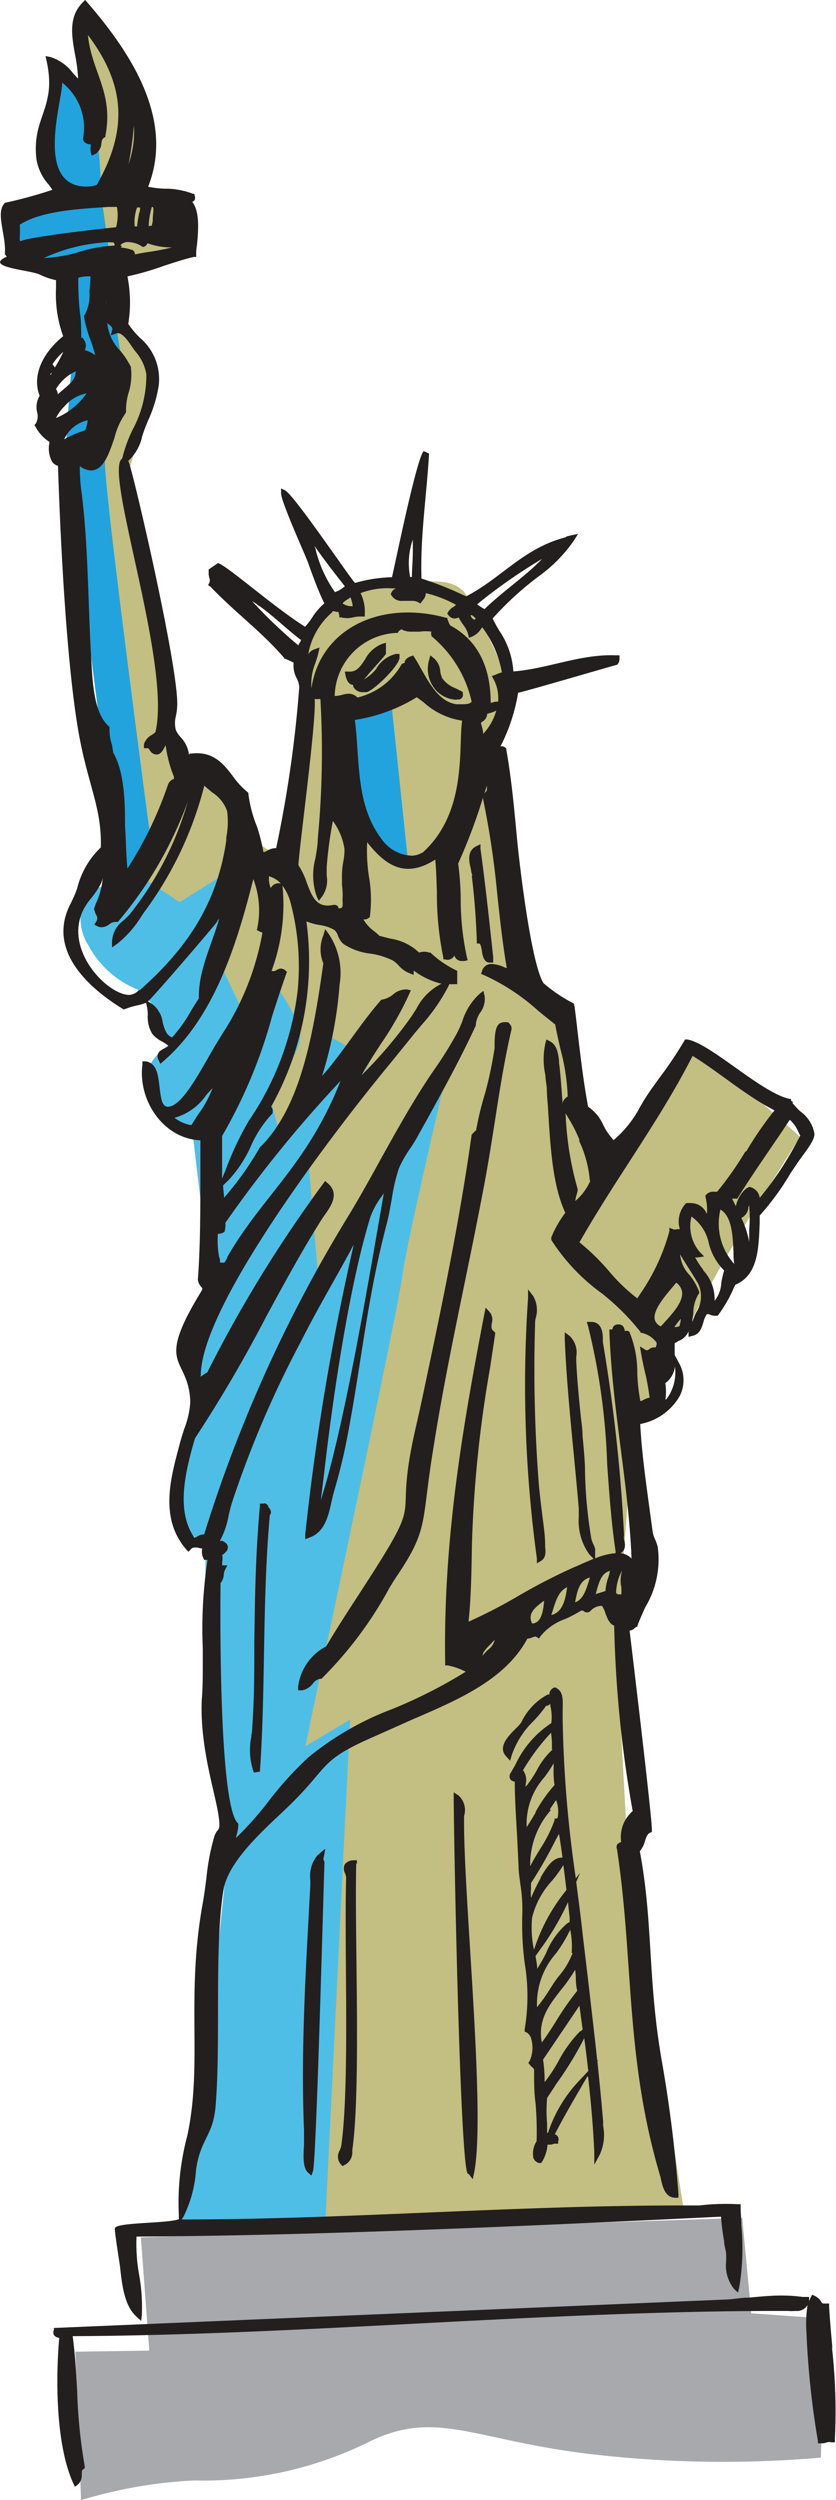 <svg xmlns="http://www.w3.org/2000/svg" viewBox="0 0 59.7 178.46"><defs><style>.cls-1{fill:#a7a9ac;}.cls-1,.cls-2,.cls-3,.cls-4{fill-rule:evenodd;}.cls-2{fill:#c3be82;}.cls-3{fill:#22a3dd;}.cls-4{fill:#4fbee6;}.cls-5{fill:#231f1e;}</style></defs><g id="圖層_2" data-name="圖層 2"><g id="event"><g id="us-deco"><path class="cls-1" d="M5.79,178.46l-.41-10.59,5.28-.08-.6-8.08L53,158.32l.65,6.81,5.26.37-.29,9.93a81,81,0,0,1-15.81-.18c-8.87-.95-11.54-3.36-16.45-.95a26.61,26.61,0,0,1-12.49,2.76,33.2,33.2,0,0,0-8.06,1.4Z"/><path class="cls-2" d="M6.8,2.07s3.84,2.45,3.53,6.59S9.86,14,9.86,14l2.46.86.12,1.89-.15.92L9.12,19.69,9,24.14s2.6,2.05,1.7,4.68S9.13,33.9,9.13,33.9s2.56,16.86,2.73,17.55a11.77,11.77,0,0,0,1.67,2.47l2,1.92a16.6,16.6,0,0,1,2.49,3.62c.39,1.21,2.29,1.68,2.29,1.68S22,50.2,22,49.73s-1.49-3.08-.62-3.85,3.16-4.34,6.09-4.29,4.88-.59,5.86.93,3,5.87,2.92,6.43-1.42,4.14-1.42,4.14l2.8,16.75s2.41,2.63,2.72,3.19,1.2,6.85,1.2,6.85l1.77,3.05,6.41-8.35,7.41,6.57-3.63,5.76s-3.38,5.71-4,7.12a2.77,2.77,0,0,1-1.87,1.65L47.1,100l-1.81,1.08-.84,11.09-.38,6.24.79,14.45,3.93,24.63-27.71.84-3-38.56.16-33L9,63.71l-2.87-33L5.47,13.53l.63-6.6L5.8,2.25l1-.18Z"/><path class="cls-3" d="M3.94,4.92s-1.18,3.67-.84,5.5a9.4,9.4,0,0,0,1.1,3L1,15.14l.2,3.18,2.62,1,1.45,4.81s-.74,8.74-.56,9.43,3.06,23,3.23,24.55-.82,7,.08,6.51S10.9,61,10.9,61,7.31,34.2,7.5,32.84s1.91-5.19,1.35-6.7-1-7.84-1-7.84l-.64-4.43a32.24,32.24,0,0,0-.56-5.82A6.7,6.7,0,0,0,3.94,4.92Z"/><path class="cls-4" d="M6.46,63.42a3.57,3.57,0,0,0-.13,4.09,6.89,6.89,0,0,0,3.59,3.16l1.44,1.52L12,74.63s-1.63,1.15-1.33,2A10.57,10.57,0,0,0,12,79.79a2.55,2.55,0,0,0,1.69.55l1.17,9.89s-1.42,5.43-1.2,6.46a23.94,23.94,0,0,1,.64,3.15c-.08.25-2.2,7.36-1.38,8.72a3.38,3.38,0,0,0,1.77,1.61s-.2,10,.62,14.43,1,7.15,1,7.15-1.55,16-2.2,19.3-1.08,6.29-1.08,6.55-.08,1.5-.08,1.5l10.29-.64L25,122.75l-3.19,1.9,1-4.8s5.66-26.64,5.91-28.71,2.86-13.22,2.86-13.22L22.74,91.4l-.67-8,4.43-7.78-3.78-2.08A44.17,44.17,0,0,1,21,78.89a8,8,0,0,1-1.19,1.42l-.54-2S21.63,75,21.44,73.7s-2.17-4-2.17-4l-1.59,3.23-2-4.22.77-6.59-3.62,2.28-2.25-1.49-4.1.5Z"/><path class="cls-3" d="M24.48,50.28s.48,7.43,1.79,9.16a3.46,3.46,0,0,0,2.82,1.61L27.84,49.16l-3.36,1.12Z"/><path class="cls-5" d="M42,148.28c.21,1.84.37,3.67.44,5.42l0,.82.39-.72a3.35,3.35,0,0,0,.24-2.05l0-.33c-.12-1.42-.26-2.85-.41-4.28l.07-.13-.08.08c-.18-1.72-.39-3.44-.58-5.13l-.45-3.79c-.14-1.3-.31-2.58-.47-3.83l.27-.65-.3.39a87.05,87.05,0,0,1-.94-11.39c0-.17,0-.35,0-.54,0-.66.1-1.34-.41-1.63l-.09-.06-.1,0a.53.53,0,0,0-.35.5l-.12,0a4.38,4.38,0,0,0-1.89,2,3.43,3.43,0,0,1-.39.43c-.53.53-1.32,1.32-.67,2l.27.29.11-.38a6.24,6.24,0,0,1,1.38-2.27A9.09,9.09,0,0,0,39,121.76a.35.35,0,0,0,.3-.15l0,.15a3.44,3.44,0,0,1,.07,1.24,7.16,7.16,0,0,0-2.58,3l-.39.67,0,.08a.35.35,0,0,0,.06.28.4.4,0,0,0,.3.14c0,1.36.11,2.78.18,4.15l.09,1.88c0,.39.07.84.13,1.31a11.11,11.11,0,0,1,.14,2.08,21.35,21.35,0,0,0,.17,3.55,14.23,14.23,0,0,1,0,4.7l0,.18.17.08a.78.78,0,0,1,.31.49,2.29,2.29,0,0,1-.13,1.53l-.09.14.1.12a.87.87,0,0,0,.16.17c.11.09.15.13.15.23,0,.87,0,1.6.1,2.31a23.69,23.69,0,0,1,.08,2.76,1.61,1.61,0,0,0-.23,1.19.58.58,0,0,0,.4.36l.16,0,.09-.14a2.72,2.72,0,0,0,.36-1.17h0l.17,0a.69.69,0,0,0,.3-.07l.12,0h.17l0-.17a.37.37,0,0,0-.24-.5c.54-1.05,1.13-2.08,1.71-3.07l.63-1.09Zm-8-67.6a2.13,2.13,0,0,0-.33.34l0,0v.06c-.9,6.4-2.2,12.51-3.45,18.42l-.24,1.12-.33,1.46c-1.69,7.43,1.05,3.92-4,11.7-.79,1.21-1.6,2.46-2.36,3.74a3.78,3.78,0,0,0-2,2.87l0,.27.28,0a1.27,1.27,0,0,0,.77-.48.84.84,0,0,1,.49-.34h.07l.05,0a27.71,27.71,0,0,0,4.88-6.53l.12-.19c.11-.19.24-.38.36-.57,2.32-3.43,1.76-3.78,2.61-9,1-6.41,2.44-12.5,3.63-18.83.29-1.51.54-3.09.78-4.62.37-2.39.73-4.64,1.2-6.63l0-.07,0-.07a.74.74,0,0,0-.25-.36l-.07,0a.93.93,0,0,0-.22,0c-.61,0-.64.77-.67,1.39,0,.16,0,.32,0,.46a29.16,29.16,0,0,1-.67,3.19A22.13,22.13,0,0,0,34,80.68Zm25.45,87c-.09-1-.18-2-.24-3v-.25l-.25,0-.12,0c-.1,0-.12,0-.22-.16a1,1,0,0,0-.43-.38l-.19-.09-.1.18a1.34,1.34,0,0,0-.12.3v-.32h-.46a10.92,10.92,0,0,0-1.53-.1c-.8,0-1.55.08-2.34.15-.48,0-1,.1-1.49.13L4,166.17l-.15,0,0,.14a.46.46,0,0,0,0,.37.53.53,0,0,0,.38.2h0a.08.08,0,0,1,0,0v0c-.29,3.32-.18,7.8,1,10.38l.12.25.22-.16a.9.9,0,0,0,.27-.7c0-.13,0-.34.09-.38l.12-.08,0-.15a37.5,37.5,0,0,1-.54-5.37c-.08-1.41-.16-2.75-.32-3.91,16.32-.07,33.87-1.8,50.3-1.8h.44l.33,0a3.21,3.21,0,0,0,.55,0,.89.89,0,0,0,.86-.42,8.39,8.39,0,0,0-.08,1.93,60.49,60.49,0,0,0,.82,7.78l0,.16.16,0h.13a1,1,0,0,0,.35-.07.57.57,0,0,1,.32,0l.25,0,0-.25a40.59,40.59,0,0,0-.22-6.62ZM4.14,33.22c.15,4.66.53,12.94,1.33,18.2.67,4.46,1.81,6,1.73,9.07a6,6,0,0,0-1.68,2.89l-.11.31c-.13.32-.3.68-.46,1C3.46,67.84,6.21,70.44,8.74,72l.1.06L9,72a5.81,5.81,0,0,1,.7-.21,4.38,4.38,0,0,0,.73-.21l.06.26a2.61,2.61,0,0,1,.06.62,2.33,2.33,0,0,0,.33,1.35,2.27,2.27,0,0,0,.72.55,3.79,3.79,0,0,1,.42.28c0,.05-.08.1-.27.19s-.68.32-.43.84l.13.27.22-.19c3.61-3.12,5.23-8.28,6.42-13a6.24,6.24,0,0,1,.25,3.65l.4.18a19.34,19.34,0,0,1-2.81,7.14c-.23.37-.48.77-.72,1.18l-.37.65C14.14,76.74,12.93,79,12,79c-.41,0-.5-.5-.6-1.35s-.18-1.77-1-1.89l-.23,0,0,.23c-.33,2.48,1.43,5.28,4.14,5.41v2.3c0,2.57,0,5.22-.18,7.62v.05a.94.94,0,0,0,.23.48.55.55,0,0,1,.11.17c-3.56,5.77-1,4.65-.88,8.06a6.53,6.53,0,0,1-.43,1.91c-.1.31-.2.62-.28.91-.65,2.45-1.56,5.4.41,7.69l.16.18.17-.17a.32.32,0,0,1,.24-.13,1.32,1.32,0,0,1,.26,0,1.5,1.5,0,0,0,.32.07,1.06,1.06,0,0,0,.07.66l.07.15.16,0h.08a32.54,32.54,0,0,0-.34,6.27c0,.4,0,.79,0,1.18,0,.82,0,1.68-.07,2.51-.18,4,1.36,7.65,1.25,9.1a.52.52,0,0,1-.15.28,1.5,1.5,0,0,0-.2.38,16.12,16.12,0,0,0-.57,3c-.08.58-.15,1.16-.25,1.72-1.24,6.76,0,11.52-1.12,16.68a18.62,18.62,0,0,0-.6,5.64l0,.3c-.8.32-4.63.21-4.56.67-.07,0,.33,2.47.36,2.71.15,1.38.32,2.81,1.18,3.58l.33.3.05-.44a13,13,0,0,0-.19-2.83,12.33,12.33,0,0,1-.19-2.75c13.06-.06,28.75-.79,41.74-1.42a15.77,15.77,0,0,0,.22,1.75c0,.28.1.56.14.84a6.48,6.48,0,0,1,0,.65,2.67,2.67,0,0,0,.57,1.92l.28.26.09-.37a17.1,17.1,0,0,0,.15-4.42c0-.49-.05-.94-.05-1.32v-.2l-.21,0a16.34,16.34,0,0,0-2.74.09c-.38,0-.78,0-1.23,0-12.17,0-24,1-35.73,1l.13-.21a8.84,8.84,0,0,0,.89-3.34c.32-2.24,1.23-2.4,1.4-4.59.38-4.69-.11-11.27.56-15.39.35-2.1,3-4.39,4.55-5.87,3-2.89,2.24-3.27,5.69-4.84l3.12-1.39.27-.12c3.21-1.38,6.52-2.82,8.07-5.71a1,1,0,0,0,.42-.12c.11,0,.14-.06.23,0l.19.11.11-.18a4,4,0,0,1,1.77-1.22,9.19,9.19,0,0,0,1.12-.59c.05,0,.07,0,.15,0a.35.35,0,0,0,.54,0l0,0a1.05,1.05,0,0,1,.8-.34,2,2,0,0,1,.25.55c.14.36.29.75.62.86a85.13,85.13,0,0,0,1.32,13.24,2.46,2.46,0,0,0-.82,2.22.44.44,0,0,0-.3.19.41.41,0,0,0,0,.31c1.2,7.86.57,14.83,3.07,23.28a1.77,1.77,0,0,1,.07.29c.12.51.29,1.28,1,1.31h.25l0-.25A95.89,95.89,0,0,0,47.24,147c-1-5.85-.59-9.73-1.55-14.86a1.73,1.73,0,0,0,.36-.7c.11-.34.19-.54.38-.62l.12-.05,0-.13c.06-.53-1.46-13.18-1.59-14.24a.6.6,0,0,0,.37-.19l.12-.09.07,0,0-.07c.17-.46.37-.9.56-1.32a6.64,6.64,0,0,0,.89-4.31,3.79,3.79,0,0,0-.19-.54,1.86,1.86,0,0,1-.17-.52c-.08-.58-.16-1.16-.24-1.76-.27-2-.55-4-.65-5.95a4.13,4.13,0,0,0,2.82-2,2.49,2.49,0,0,0-.06-2.37l-.3-.56c0-.12,0-.23,0-.34s0-.34,0-.5l.28-.16a1.28,1.28,0,0,0,.71-.68.42.42,0,0,1,0-.1l0,.17,0,.32.3-.08c.51-.12.65-.59.77-1a1.59,1.59,0,0,1,.24-.54l.15,0a.94.94,0,0,0,.52.11h.1l.06-.08a9.78,9.78,0,0,0,1-1.7c.06-.15.13-.29.2-.43,1.6-.68,1.67-2.5,1.74-4.42l0-.52a18.67,18.67,0,0,0,2.19-3l.3-.45.42-.61c.59-.8,1-1.35,1-1.77a2.45,2.45,0,0,0-1-1.6,5.36,5.36,0,0,1-.57-.61l.05-.09-.08,0a.62.62,0,0,1-.08-.12l0-.08-.1,0c-2-.42-5.69-4-7.31-4.24l-.15,0-.08.14a28,28,0,0,1-1.63,2.44c-.3.41-.6.82-.88,1.23s-.42.66-.62,1a7.89,7.89,0,0,1-1.89,2.37,4.31,4.31,0,0,1-.76-1.12A3.1,3.1,0,0,0,42,79c-.33-1.72-.54-3.56-.77-5.5-.06-.55-.13-1.11-.2-1.66l-.06-.21a11,11,0,0,1-2.16-1.45c-.93-1.52-1.77-9-1.9-10.43-.2-2.15-.39-4.18-.75-6.22l0-.08a.4.4,0,0,0-.42-.17A13,13,0,0,0,37,49.45c.45-.07,7-2,7.08-2a.63.63,0,0,0,.16-.46v-.21H44c-2.55-.11-4.84.95-7.34,1.15a5.78,5.78,0,0,0-1-2.9c-.18-.3-.34-.59-.48-.88a22.44,22.44,0,0,1,3.37-3.07A10.49,10.49,0,0,0,41,38.56l.28-.45-.52.11-.29.07,0,0-.1.07c-3,.78-4.54,2.89-7.08,4.21l-.31-.14a23.32,23.32,0,0,0-2.88-1.13c-.1-3,.37-5.93.54-8.92l-.38-.18c-.52.5-2.09,8.31-2.27,9a10.84,10.84,0,0,0-2.64.41c-.47-.51-4.36-6.3-5-6.61l-.28-.14,0,.31c-.06.53,1.73,4.43,1.93,5,.36,1,.72,2,1.16,2.9a4.61,4.61,0,0,0-.86,1,5.89,5.89,0,0,1-.51.67c-2.25-1.41-5.44-4.26-6.22-4.55l-.67.46,0,.34a1.86,1.86,0,0,0,.05.27.42.42,0,0,1,0,.33l-.09.18.17.11c1.78,1.86,3.62,3.18,5.25,5.07l0,.06.06,0,.36.16.27.13a1.88,1.88,0,0,0,.22,1.12,1.59,1.59,0,0,1,.18.63,86.37,86.37,0,0,1-1.65,11.49,1.22,1.22,0,0,0-.65.19.54.54,0,0,1-.26.09A13.05,13.05,0,0,0,18.35,59a9.22,9.22,0,0,1-.61-2.31l0-.09-.07-.06a5.64,5.64,0,0,1-1-1.08c-.66-.87-1.4-1.86-3-1.67h-.12l-.05.1a2.21,2.21,0,0,0-.61-1.28,1.92,1.92,0,0,1-.33-.49,2,2,0,0,1,0-1,4.57,4.57,0,0,0,.09-.66C12.85,48,9.38,33.12,9.16,32.9a3.3,3.3,0,0,0,1-1.78c.08-.24.16-.47.25-.7l.16-.39a9.62,9.62,0,0,0,.76-2.47A3.86,3.86,0,0,0,10,24.12a6.48,6.48,0,0,1-.84-1,9.51,9.51,0,0,0-.06-3.39,20.59,20.59,0,0,0,2.62-.76c.77-.25,1.49-.49,2.13-.63l.16,0v-.17c0-.17,0-.39.05-.62.1-1,.23-2.43-.33-3.14a.33.33,0,0,0,.16-.12.38.38,0,0,0,0-.35l0-.1-.09,0A5.58,5.58,0,0,0,12,13.47a6.77,6.77,0,0,1-1.42-.14C12.45,8.57,9.42,3.85,6.24.18L6.08,0,5.91.17c-1,1-.81,2.31-.56,3.67a13,13,0,0,1,.23,1.77c-.13-.12-.25-.26-.37-.39A3.18,3.18,0,0,0,3.6,4.07L3.25,4l.1.46c.69,3.3-1.09,3.89-.75,6.9a3.62,3.62,0,0,0,.86,1.8,4.73,4.73,0,0,1,.28.39,32.37,32.37,0,0,1-3.4.93l-.09.13c-.52.68.19,2.28.1,3.46v.09l.06.07.08.09c-1.7.75,1.58.94,2.33,1.27A4.92,4.92,0,0,0,4,20c0,.16,0,.36,0,.58A8.78,8.78,0,0,0,4.51,24c-1.25,1-2.3,2.64-1.68,4.25a1.57,1.57,0,0,0-.18,1.17,1.08,1.08,0,0,1-.09.81l-.1.11.08.13a2.86,2.86,0,0,0,1,1.08,2,2,0,0,0,.18,1.41.81.81,0,0,0,.4.29ZM3.75,26h0v0a4.36,4.36,0,0,1,.77-.89,8.93,8.93,0,0,1-.61,1.13.48.48,0,0,0-.13-.19l0,0ZM25.19,43.27h0a1.13,1.13,0,0,1-.73-.2,1.74,1.74,0,0,1,.4-.31l.17-.12a2.63,2.63,0,0,1,.16.63Zm-1.46.36h0l.12,0,.21.05.11,0,.06.25,0,.14.13,0a1.75,1.75,0,0,0,.85,0,2.21,2.21,0,0,1,.65-.06h.19l0-.19a3,3,0,0,0-.3-1.48A5.26,5.26,0,0,1,28,42h.28a.6.6,0,0,0-.33.3l-.05.11.06.1a.84.84,0,0,0,.8.38h.32l.32,0a1,1,0,0,1,.45.09l.17.1.19-.25a.76.76,0,0,0,.2-.49,8.51,8.51,0,0,1,2.15.83.64.64,0,0,1-.19.16,1,1,0,0,0-.36.34l-.07.13.09.12a.54.54,0,0,0,.43.23.63.63,0,0,0,.29-.08,4.55,4.55,0,0,0,.3.49,2,2,0,0,1,.38.71l.06.26.25-.1a1.47,1.47,0,0,0,.63-.57l.07-.08A7.53,7.53,0,0,1,35.84,48a1.82,1.82,0,0,0-.33.11l-.14.06-.25.09.13.23a2.84,2.84,0,0,1,.32,1.6.83.83,0,0,0-.43.07l-.1,0c0-2.65-1-4.5-2.88-5.51a1.28,1.28,0,0,1-.15-.31,1.47,1.47,0,0,0-.06-.14l0-.1-.1,0a10.24,10.24,0,0,0-2.71-.38c-3.7,0-6.43,2.16-6.9,5.41a4,4,0,0,1,.27-1.77c.08-.24.16-.48.22-.73l.09-.41-.39.14a.84.84,0,0,0-.42.34,5.14,5.14,0,0,1,1.72-3l0,0Zm5.75-5.21h0c0,.3,0,.61,0,.92,0,.66-.06,1.3-.07,1.85h-.12a5.11,5.11,0,0,1,.23-2.78Zm4.13,5.49h0c.07,0,.13,0,.23.12l.13.1a.35.35,0,0,1-.08.11.41.41,0,0,1-.28-.33ZM53.43,86.22h0l.07-.2a10.67,10.67,0,0,1,0,1.79c0,.15,0,.31,0,.46s0,.25,0,.37a6.65,6.65,0,0,0-.56-1.7.91.91,0,0,0,.5-.72Zm-3.2,4.43h0a5.57,5.57,0,0,1-.59-.9.67.67,0,0,0,.25,0l.39-.06L50,89.4a2.81,2.81,0,0,1-.62-2.56,3.09,3.09,0,0,1,1.24,1.92,4.19,4.19,0,0,0,1.09,1.93,7.39,7.39,0,0,0-.2.87,2.2,2.2,0,0,1-.48,1.29,3,3,0,0,0-.84-2.2Zm1.22-4.31h0c.8.49.87,1.75.93,3,0,.3,0,.6.06.89a4.28,4.28,0,0,1-1-3.86Zm1.76-4.11h0a23.82,23.82,0,0,1-2,2.84H51a.67.67,0,0,0-.53.17l-.09.09,0,.12a3.61,3.61,0,0,1,.1,1.22s0,0,0,0a1.21,1.21,0,0,0-1.1-.79,2.09,2.09,0,0,0-.34,0H49l0,0a1.87,1.87,0,0,0-.45,1.86h-.19a.48.48,0,0,1-.31,0l-.25-.1,0,.26a14.68,14.68,0,0,1-2.1,4.49l-.19.29a12.6,12.6,0,0,1-2.07-2,16.27,16.27,0,0,0-2.06-2c1.09-1.91,2.28-3.77,3.44-5.56,1.59-2.47,3.24-5,4.64-7.75,2,1.24,3.75,2.81,5.85,3.89a24.47,24.47,0,0,0-2,2.9ZM40.5,113.28h0c-.11.93-.35,1.83-1.13,2l.09-.27c.23-.76.44-1.42,1-1.69Zm1.66-29h0a4,4,0,0,1-1.08,1.45,2.68,2.68,0,0,1,.11-.49l.06-.24v-.06l0-.07a22.45,22.45,0,0,1-.86-5.4c.07.12.15.26.24.4a10.58,10.58,0,0,1,.74,1.47l0,.13a8.14,8.14,0,0,1,.75,2.81Zm4.6,9.92h0c-.16-.63.68-1.63,1.23-2.28l.3-.36a1,1,0,0,1,.42.66c.09.71-.72,1.59-1.31,2.23l-.21.23a.73.73,0,0,1-.43-.48Zm-2.4,19h0a3.15,3.15,0,0,1,0,.62.46.46,0,0,0-.23,0s0,0,0,0a.48.48,0,0,0-.13-.09s0-.08,0-.12a3.41,3.41,0,0,1,.43-1.51l0,0a2.5,2.5,0,0,0-.09,1.06Zm-.8-1.08h0a4.23,4.23,0,0,1-.13.51,3.19,3.19,0,0,0-.19.94l-.48.15-.22.07.06-.22c.22-.79.4-1.31,1-1.45Zm-6.72,3.38h0l-.18.18v0l0,0,.21-.14Zm-1.73,1.77h0l.22-.21a1.29,1.29,0,0,1-.47.7,2.22,2.22,0,0,0-.38.42.14.14,0,0,1,0-.06c0-.21.35-.56.65-.85Zm-14.94-54h0v-.05a3.46,3.46,0,0,1,.56,1.14,17.81,17.81,0,0,1,.53,6.32A20.78,20.78,0,0,1,17.77,80a22.47,22.47,0,0,0-1.66,3.52l-.25.61c0-.74,0-1.5,0-2.25,0-.26,0-.53,0-.79a35.47,35.47,0,0,0,3.58-8.58c.32-1,.65-2,1-3l.05-.14-.11-.1a.52.52,0,0,0-.32-.13.57.57,0,0,0-.31.11c-.12.06-.18.09-.28.06l-.08,0a13.64,13.64,0,0,0,.79-6Zm2.34-13.37a1,1,0,0,0,.25,0h.12a65.35,65.35,0,0,1-.19,10c0,.48-.1.93-.16,1.35A4.63,4.63,0,0,0,22.62,64l.15.3L23,64a2,2,0,0,0,.33-1.49c0-.21,0-.43,0-.63a29.57,29.57,0,0,1,.44-3.28,4.53,4.53,0,0,1,.83,2,4.32,4.32,0,0,1-.08.88,5.64,5.64,0,0,0-.1,1.18c0,.22,0,.37,0,.52a5.36,5.36,0,0,1,.05.82,2.84,2.84,0,0,0,0,.42c0,.36,0,.39-.28.43a.38.38,0,0,0-.09-.18.3.3,0,0,0-.21-.08h-.07a2.18,2.18,0,0,1-.43.05c-.87,0-1.16-.77-1.49-1.65a5.39,5.39,0,0,0-.59-1.23c.07-1.43,1.3-10.32,1.16-11.89ZM16.26,89.74l-.23.39h-.32c0-.15,0-.28-.06-.4a6.29,6.29,0,0,1-.09-1.66.71.71,0,0,0,.49-.16l0,0,0-.06a1.53,1.53,0,0,0,.05-.42.53.53,0,0,1,0-.15,89.71,89.71,0,0,1,7.88-9.76l.34-.37c-2.36,6-5.65,8.29-8.13,12.65ZM29.74,72h0l-.34.53a31.16,31.16,0,0,1-3.59,4.23c.44-.79.94-1.55,1.42-2.29a23.07,23.07,0,0,0,2-3.53l.11-.25-.27-.06a1.39,1.39,0,0,0-1,.36,1.82,1.82,0,0,1-.74.36h-.09l-.06.07c-.69.79-1.36,1.7-2,2.58S23.72,76,23,76.81a29,29,0,0,0,1.25-6.53,5,5,0,0,0-.76-3.59l-.27-.37-.13.45a2.62,2.62,0,0,0,0,2c-.75,5.33-1.67,10.34-4.53,13.13l0,0A22.67,22.67,0,0,1,16,85.5c0-.28-.06-.58-.07-.88l.43-.42a9,9,0,0,0,1.56-2.39,8,8,0,0,1,1.5-2.29l.05-.06,0-.07a.49.49,0,0,0-.11-.39h0a21.24,21.24,0,0,0,2.52-13.23,4.22,4.22,0,0,0,.94.26,2.88,2.88,0,0,1,1.07.36,1,1,0,0,1,.25.41,1.44,1.44,0,0,0,.37.57,4.34,4.34,0,0,0,1.93.7,5.41,5.41,0,0,1,1.61.49,2.1,2.1,0,0,1,.42.36,2.06,2.06,0,0,0,.79.56l.28.11,0-.3.13.08a5.3,5.3,0,0,0,1.86.85A4,4,0,0,0,29.74,72Zm.41-11.14a1.44,1.44,0,0,1-.75.22,2.75,2.75,0,0,1-2.18-1.23c-1.84-2.44-1.51-5.62-1.88-8.46a11.83,11.83,0,0,0,4.42-1.62l.49.36A5.22,5.22,0,0,0,33,51.44c-.28,2,.38,6.56-2.85,9.45Zm.66-15.78h0a.36.36,0,0,0,0,.27l0,.06,0,0a8.46,8.46,0,0,1,2.87,4.67c-.07.13-.27.19-.59.19s-.34,0-.49,0c-1.19-.15-1.9-1.42-2.53-2.53-.16-.29-.31-.56-.47-.8l-.09-.15-.17.06a.71.71,0,0,0-.44.36l0,.11a.41.41,0,0,0-.23.11l0,0,0,0a4.88,4.88,0,0,1-3.15,2.36.83.83,0,0,0-.62-.27,2.09,2.09,0,0,0-.51.09,2.22,2.22,0,0,1-.49.07v0a4.61,4.61,0,0,1,4.39-4.5h.11l.05-.1a.49.49,0,0,1,.1-.08l.11-.08a1.45,1.45,0,0,0,.75.17l.54,0a3.23,3.23,0,0,1,.88,0Zm3.69,7.28h0c0-.25-.1-.51-.16-.76l.11-.09a.67.67,0,0,0,.34-.56,2.46,2.46,0,0,0,.65-.23,4,4,0,0,1-.94,1.67v0Zm-15.18,11h0a1.79,1.79,0,0,1-.11-.81,1.84,1.84,0,0,1,.84.51H20a.61.61,0,0,0-.65.31Zm-4.6,14.82h0c.15-.18.31-.35.46-.51a7.57,7.57,0,0,1-1,1.84c-.17.26-.35.53-.5.79l-.12,0a2.74,2.74,0,0,1-1.1-.51,4.06,4.06,0,0,0,2.23-1.57Zm-.79,24.48h0A97.62,97.62,0,0,0,19,94c1.28-2.36,2.61-4.81,4-7,.06-.09.13-.2.21-.3.42-.6,1.06-1.51.19-2.24l-.18-.16-.14.19a93.53,93.53,0,0,0-8.28,13.48,1.86,1.86,0,0,0-.46.31c-.12-4.9,9.45-17.45,13.51-22.35l1.62-2c.2-.26.42-.5.63-.76A13.13,13.13,0,0,0,32,70.44l.09-.19a2.32,2.32,0,0,0,.38,0l.18,0V69.3l-.12-.06A7.13,7.13,0,0,1,30.74,68l-.08,0a1.08,1.08,0,0,0-.73,0A3.76,3.76,0,0,0,27.87,67l-.78-.2a4.36,4.36,0,0,0-.4-.35,2.75,2.75,0,0,1-.74-.82.52.52,0,0,0,.47-.19l0,0v-.07a9.46,9.46,0,0,0-.07-2.78,12,12,0,0,1-.13-2.47c1.33,1.69,2.74,2.6,4.86,1.24.07.66.09,1.46.12,2.29a22.34,22.34,0,0,0,.46,4.71l0,.12.12,0a.53.53,0,0,0,.64-.23s0-.05,0-.05h0l.06.09a.54.54,0,0,0,.48.31l.22,0,.22-.06-.06-.22a19.47,19.47,0,0,1-.44-4c0-.9-.07-1.83-.18-2.68a40.35,40.35,0,0,0,1.81-4.83l.24-.72a2.64,2.64,0,0,1,0,.29s0,.08-.08.14a.64.64,0,0,0-.19.53,62.25,62.25,0,0,1,1,6.67c.19,1.79.39,3.65.69,5.37l-.08,0a2.59,2.59,0,0,0-1-.28.69.69,0,0,0-.69.51l-.07.2.2.08a15,15,0,0,1,3.86,2.53c.4.33.82.67,1.24,1,.1.58.24,1.17.37,1.75a15,15,0,0,1,.52,3.38l-.19.16a.59.59,0,0,0-.18.47V79c0-.11,0-.22,0-.34-.08-1-.14-2-.25-2.81v-.14c-.06-.49-.13-1.11-.65-1.38l-.24-.13-.08.26a5.24,5.24,0,0,0,0,2.3c0,.31.08.62.1.94,0,.48.06,1,.09,1.48.16,2.68.32,5.45,1.23,7.39a8,8,0,0,0-1,1.75l0,.1,0,.09A14,14,0,0,0,43,92.34a16.91,16.91,0,0,1,2.74,2.74l0,.06.07,0a1.79,1.79,0,0,1,1.08.7s0,.09,0,.14a1.18,1.18,0,0,1-.07.2l-.13,0a.55.55,0,0,0-.34.14c-.09.06-.17.09-.23.05l-.42-.26.08.49c.08.45.17.89.27,1.31a16.65,16.65,0,0,1,.34,1.86,1.28,1.28,0,0,0-.42.15,1,1,0,0,1-.24.1,13.05,13.05,0,0,1-.22-2,7.55,7.55,0,0,0-.56-2.94L44.86,95h-.25a.55.55,0,0,0-.12-.33.42.42,0,0,0-.32-.13c-.26,0-.41.12-.44.36h0l-.21,0v.21c.11,2.84.46,5.58.8,8.24s.67,5.21.78,7.9a1.31,1.31,0,0,0-.78-.38c.43-.27.31-.75.24-1a.86.86,0,0,1,0-.24v-.12A117,117,0,0,0,43.05,95.8q0-.12,0-.27c0-.41-.09-1.17-.83-1.17H41.9l.09.28a47.2,47.2,0,0,1,1.37,9.89c.15,2.08.3,4.24.6,6.2l0,.14a4.75,4.75,0,0,0-1.46.37v-.69a2.83,2.83,0,0,0-.14-.35,1.74,1.74,0,0,1-.13-.36,32.18,32.18,0,0,1-.45-4.66c0-.89-.1-1.81-.18-2.7,0-.51-.09-1-.14-1.52-.13-1.29-.25-2.51-.31-3.79v-.32a1.66,1.66,0,0,0-.45-1.47l-.37-.28v.47c.1,2.58.38,5.54.66,8.4.12,1.26.24,2.5.34,3.69l0,.63a4.1,4.1,0,0,0,.75,2.66l.31.32-.82.35c-.17.08-.34.16-.5.22a41.17,41.17,0,0,0-4,2.05,36.87,36.87,0,0,1-3.61,1.87c.19-1.85.21-3.69.24-5.48A87.12,87.12,0,0,1,35,97.62c.12-.81.24-1.61.36-2.38v-.12L35.23,95c-.16-.13-.14-.29-.11-.55a.86.86,0,0,0-.14-.78l-.3-.33-.09.44c-1.55,8.09-2.94,16.08-2.8,24.91v.19l.18,0a5,5,0,0,1,1.29.45A34.85,34.85,0,0,1,28,122a21.29,21.29,0,0,0-5.95,3.42,24.61,24.61,0,0,0-2.88,3.17,23.74,23.74,0,0,1-2.32,2.61l.06-.26a3,3,0,0,0,.11-.66v-.09l-.06-.07C15.53,128.54,15.75,113,15.75,113a1,1,0,0,0,.23-.59.86.86,0,0,1,.11-.39l.15-.28-.31,0h-.06a1.2,1.2,0,0,1,0-.24,1.74,1.74,0,0,0,0-.53l.05,0c.17-.14.38-.31.35-.56s-.28-.36-.37-.41a.48.48,0,0,0-.2,0,6.09,6.09,0,0,0,.63-1.83c.07-.31.15-.63.24-.92a73.55,73.55,0,0,1,4.92-11.49c1.19-2.36,2.37-4.32,3.57-6.54.06-.13.13-.25.2-.37a176.14,176.14,0,0,0-3.46,20.65l0,.37.34-.13c1.05-.39,1.31-1.54,1.52-2.48.05-.22.1-.44.15-.64.41-1.4.71-2.62.91-3.63,1.08-5.48,1.43-10,2.88-15.57.16-.59.26-1.2.37-1.79a13,13,0,0,1,.52-2.24,8.26,8.26,0,0,1,.83-1.45,10.9,10.9,0,0,0,.6-1l.56-1c1.21-2.2,2.45-4.46,3.5-6.74l0-.08a1.85,1.85,0,0,1,.32-.85,1.59,1.59,0,0,0,.3-1.2l-.08-.34-.28.22a4.45,4.45,0,0,0-1.22,1.93,8.16,8.16,0,0,1-.37.84,26.41,26.41,0,0,1-1.61,2.59c-1.43,2.07-2.65,4.28-3.84,6.41-.78,1.43-1.6,2.9-2.47,4.32a100.15,100.15,0,0,0-10.15,22.49.83.83,0,0,0-.48.14.31.31,0,0,1-.23.08c-1.28-1.87-.68-4.54,0-6.9ZM27.41,85.17h0c-1.11,6.39-2.83,16.71-4.5,21.91q.15-1.2.3-2.46c.6-5.12,1.76-13,3.26-17.81a5.66,5.66,0,0,1,.75-1.36c.06-.09.13-.18.19-.28ZM15.26,110.79h0V111a0,0,0,0,1,0,0h0c0-.08,0-.16,0-.23ZM38,115.89h0c-.33-.69.13-1.1.86-1.63-.08.86-.23,1.6-.86,1.63Zm4.13-3.3h0l-.06.21c-.23.73-.43,1.37-1,1.58.17-1,.39-1.62,1.11-1.79Zm6.39-17.92h0a1.83,1.83,0,0,1-.25.06l-.11,0a4.26,4.26,0,0,1,.46-.59,2.1,2.1,0,0,1-.1.5ZM53.4,84.8h0l-.06,0a2.19,2.19,0,0,0-.79,1.31l-.27-.55s0,0,0,0h0v0l.21,0,.16,0,.08-.13c1-1.59,2.12-3.19,3.16-4.73l.51-.77a2.46,2.46,0,0,1,.63.91l.12.23-.16.29a23.67,23.67,0,0,1-2.74,4.15.89.89,0,0,0-.78-.79ZM34.07,43.14h0a38.23,38.23,0,0,1,4.65-3.25c-1.27,1.31-2.82,2.32-4.12,3.59a5.37,5.37,0,0,1-.53-.34Zm-9.46-1.27h0a2.36,2.36,0,0,1-.69.4,9.07,9.07,0,0,1-1.37-3c0-.11-.07-.21-.1-.31.7,1,1.42,1.93,2.16,2.87ZM21.5,45.66a1,1,0,0,1-.09.22,2,2,0,0,0-.09.2A33.85,33.85,0,0,1,18,42.91c1.25.77,2.29,1.86,3.46,2.75ZM6.38,20.76h0a3,3,0,0,1-.31,1.68L6,22.52v.09a8.36,8.36,0,0,0,.45,1.62c.13.38.26.76.35,1.13A2,2,0,0,0,6.07,25s0,0,0-.05A.69.69,0,0,0,6,24.26l-.1-.15-.1,0c0-.56,0-1.2-.1-1.87a21.49,21.49,0,0,1-.11-2.41,2.38,2.38,0,0,1,.87-.1c0,.31-.05.66-.06,1ZM7.57,22h0v-.13s0,0,0-.12a1.75,1.75,0,0,1,0-.33c0,.16,0,.35,0,.52l0,.06ZM5.41,26.51h0c0,.55-.41.89-.86,1.27-.14.12-.29.24-.42.37A.74.74,0,0,0,4,27.77a3.19,3.19,0,0,1,1.4-1.26ZM4.61,29h0a2.73,2.73,0,0,1,1.57-.92A5,5,0,0,1,4,29.84,2.86,2.86,0,0,1,4.61,29Zm1.65,1h0a2.37,2.37,0,0,1-.18.72,7.44,7.44,0,0,0-1.5.64A2.41,2.41,0,0,1,6.26,30ZM9.18,11.71h0a22.86,22.86,0,0,0,.38-2.77,7,7,0,0,1-.38,2.77Zm1.44,4.43h0a5.23,5.23,0,0,1,.22-1.36.08.08,0,0,1,.07,0c.1.11,0,.56,0,.86s-.06.33-.07.47Zm-9.21,1v-.19a6.27,6.27,0,0,0,0-.91c1.54-1,4.33-1.14,6.38-1.27l.56,0a3.33,3.33,0,0,1-.06,1.45c-1,.1-6.08.66-6.84,1Zm7.18.37h0a.69.69,0,0,1,.57-.23,1.88,1.88,0,0,1,.93.28l.08.06.09,0a.39.39,0,0,0,.27-.26,4.82,4.82,0,0,0,1.63.3h.13a16.68,16.68,0,0,1-1.65.32c-.33.05-.68.11-1,.18a.41.41,0,0,0-.15-.3l0,0h0a3.47,3.47,0,0,0-.86-.19l.07-.1Zm1.2-2.7H10c0,.14,0,.27-.07.41-.05.3-.11.61-.14.94H9.62a3,3,0,0,1,.17-1.35Zm-2.4,2.49h0a4.63,4.63,0,0,1,.54,0H8l.1,0s0,0,.08.12l0,.11A10.27,10.27,0,0,0,5.6,18a10.56,10.56,0,0,1-2.47.42,12.3,12.3,0,0,1,4.26-1.11ZM5.94,9.83h0a.35.35,0,0,0,.06.28.58.58,0,0,0,.48.19.45.45,0,0,1,0,.12,1.39,1.39,0,0,0,0,.41l.06.28L6.8,11a1,1,0,0,0,.44-.73c0-.2.09-.39.19-.44l.1-.05,0-.11c.59-3.08-1-4.55-1.25-7.17C8.91,6,9.19,9.19,6.91,13.2a2.46,2.46,0,0,1-.72.12c-3.76,0-1.73-6.13-1.75-7.42a4.1,4.1,0,0,1,1.5,3.93Zm2.79,22.9h0v0c-1.37.8,3.53,14.67,2.37,19.53a1.37,1.37,0,0,1-.26.2,1.16,1.16,0,0,0-.56.66l0,.29h.3s0,0,.1.11a.57.57,0,0,0,.49.34h0c.33,0,.49-.34.61-.58a.73.73,0,0,0,.05-.09,8.91,8.91,0,0,0,.59,2.25l0,.16h0A.67.67,0,0,0,12,56,27.07,27.07,0,0,1,9.1,62C9,61,9,60,8.93,59c0-2-.08-3.92-.84-5.27L8,53.18A3.43,3.43,0,0,1,7.82,52v-.11l-.08-.08c-1-.9-1.13-2.92-1.23-4.87-.22-3.77-.21-8-.67-11.67a13,13,0,0,1-.14-2,1.35,1.35,0,0,0,.8.31c.89,0,1.29-1.2,1.68-2.35a5.26,5.26,0,0,1,.74-1.67L9,29.43v-.09a4.32,4.32,0,0,1,.18-1.29,4.33,4.33,0,0,0,.17-1.8v-.06a6.41,6.41,0,0,0-.74-1.13,3.26,3.26,0,0,1-.95-2c.07.07.15.13.21.18s.19.16.15.29l-.11.41.4-.14c.38-.13.82.51,1.15,1l.22.3a3.3,3.3,0,0,1,.77,1.61,8.18,8.18,0,0,1-1,4,10.41,10.41,0,0,0-.72,2Zm-5.16-6h0a.75.75,0,0,1,.14-.12h0l-.1.17,0-.06ZM9.92,70.67a1,1,0,0,1-.7.35C7.54,71,4,67.26,6.4,64.25a6.51,6.51,0,0,0,.75-1.07,1.66,1.66,0,0,0,.21-.93.37.37,0,0,0,0-.11,5.47,5.47,0,0,1-.51,2.35l-.13.34,0,.07a2.3,2.3,0,0,0,.14.4.41.41,0,0,1,0,.5L6.73,66l.23.12a.68.68,0,0,0,.28.07A1,1,0,0,0,7.78,66a.75.75,0,0,1,.51-.19l.13,0,.08-.1a28.1,28.1,0,0,0,4.91-8.49h0a23,23,0,0,1-4.11,8c-.13.16-.29.3-.45.46A2,2,0,0,0,8,67.18l0,.45.37-.26a7.62,7.62,0,0,0,1.75-2l.2-.29a25.71,25.71,0,0,0,4.27-9c.18.17.38.33.57.49a2.6,2.6,0,0,1,1.06,1.33,5.89,5.89,0,0,1-.06,1.88l0,.2c-.69,4.84-3.13,8-6.2,10.72ZM47.51,99.89h0l0,.06a3.86,3.86,0,0,0,0-1.22l.13-.1a1.77,1.77,0,0,0,.56-1.07,3.17,3.17,0,0,1-.62,2.33Zm-32-34.1c0-.07.09-.14.14-.21-.53,1.89-1.49,3.68-1.45,5.69-.2.3-.4.62-.58.92a10.09,10.09,0,0,1-1.33,1.86c-.4-.15-.52-.51-.67-1.06a1.93,1.93,0,0,0-.87-1.4l-.19-.11c.21-.1,4.8-5.46,4.95-5.69Zm34,28h0a2.67,2.67,0,0,1,.35-1.38l.07-.09,0-.11A4.26,4.26,0,0,0,49.23,91a2.39,2.39,0,0,1-.66-1.46c.17.29.36.6.56.91s.5.79.72,1.17a2.1,2.1,0,0,1-.14,2.07,6.69,6.69,0,0,0-.27.67c0-.21.05-.42.07-.62ZM18.83,107.33h-.1l-.17,0v.17c-.31,3.36-.36,6.64-.4,9.82,0,1.93,0,3.92-.14,5.86,0,.28-.05.56-.08.83a4.71,4.71,0,0,0,.19,2.52l.43-.07c.19-2.69.24-5.42.29-8.32.06-3.3.12-6.7.42-10a.25.25,0,0,0,.08-.18.52.52,0,0,0-.18-.37.32.32,0,0,0-.33-.28ZM23.18,132l-.5.43a2.28,2.28,0,0,0-.52,1.76c0,.13,0,.26,0,.38-.31,5.81-.69,11.68-.45,17.5,0,.28,0,.63,0,1-.05.85-.09,1.65.27,2l.26.23.11-.32c.24-.71.74-19.78.82-22v-.06a.73.73,0,0,0-.07-.17c0-.05,0-.06,0-.1l.13-.64Zm2.31,1.05v-.26l-.26,0a.81.81,0,0,0-.61.29.7.7,0,0,0,0,.6,1.65,1.65,0,0,1,.1.32c-.15,5,.27,14.77-.35,19.17a1.82,1.82,0,0,1-.11.33.85.85,0,0,0,.08,1l.12.12.15-.08a1,1,0,0,0,.55-.93c0-.05,0-.1,0-.14.63-4.44.15-15.41.28-20.48Zm1.44-85.39a3,3,0,0,1-.91.82H26c.1-.1.2-.22.3-.34l.08-.1.42-.47c.3-.34.59-.66.76-.89l0-.06v-.74l-.29.09a2.35,2.35,0,0,0-1.2,1.1c-.33.5-.6.91-1.15.87l-.3,0,.06.29c.11.51.34.65.54.66h0V49l0,0a.74.74,0,0,0,.71.41l.24,0c.44-.06,2.34-1.85,2.36-2.47v-.26l-.26,0a2.23,2.23,0,0,0-1.37,1Zm5.68,2.27h.19a.34.34,0,0,0,.25-.42v-.11l-.1-.06-.42-.21a2.05,2.05,0,0,1-.94-.7,1.76,1.76,0,0,1-.15-.49A1.33,1.33,0,0,0,31,47l-.27-.22-.09.34a2.27,2.27,0,0,0,.37,2,2.06,2.06,0,0,0,1.61.83Zm.85,105.24.3.39.1-.48c.84-4.2-.75-19.59-.72-25.09l0-.36a1.41,1.41,0,0,0-.39-1.46l-.35-.23v.42c0,2.22.43,26,1,26.81Zm.23-92.65c.19,1.52.31,3.13.36,4.66v.17l.16,0c.12,0,.18.36.21.59s.14.77.52.77h.11l.17,0v-.38c-.23-2.15-.56-5.23-.91-7.76l0-.31-.28.14c-.72.34-.53,1.13-.39,1.7,0,.15.07.3.09.42Zm4.64,49.08.29-.17c.4-.23.34-.72.31-1a.6.6,0,0,1,0-.12c0-.78-.14-1.6-.24-2.46-.08-.61-.15-1.25-.21-1.88a105.77,105.77,0,0,1-.27-11.41c0-.15,0-.31.05-.48a2,2,0,0,0-.18-1.56l-.37-.48,0,.6a91.18,91.18,0,0,0,.63,18.61l0,.33Zm1.78,21h0c-.68,0-1.13.8-1.5,1.41l0,.05a15.55,15.55,0,0,0-.69,1.42,3.73,3.73,0,0,1,0-.67c0-.14,0-.28,0-.39a31.4,31.4,0,0,0,1.75-3.06l.25-.46c.09.56.17,1.12.25,1.7Zm-.85-3.44h0l.45-.67a2.3,2.3,0,0,1,.11,1.27.11.11,0,0,1-.08.05l-.14,0,0,.13a9.89,9.89,0,0,1-1,2c-.25.41-.51.82-.74,1.28a5.9,5.9,0,0,1,1.47-4Zm-1,.21h0c-.21.35-.42.71-.65,1.05a5,5,0,0,1,1.26-3.55c.22-.3.45-.61.66-1a4.87,4.87,0,0,1,0,.55,6.61,6.61,0,0,0,.07,1,10.48,10.48,0,0,0-1.36,1.93Zm1.2-4.49h0a5.52,5.52,0,0,0-1.16,1.55,8.44,8.44,0,0,1-.76,1.12,1.11,1.11,0,0,1,0-.19,1.21,1.21,0,0,0-.19-1,15.06,15.06,0,0,1,2-2.67,6.29,6.29,0,0,1,.06,1.18ZM38,136.87h0a6,6,0,0,1,1.43-2.63,9,9,0,0,0,.8-1.11c.08.58.15,1.18.22,1.78l-.06.08a13,13,0,0,0-2.11,3.76l-.15.43a7.59,7.59,0,0,1-.13-2.31Zm3.07,3.72h0a5.41,5.41,0,0,1,.05.59,4,4,0,0,0,.1.93,20.27,20.27,0,0,0-1.47,2.1c-.33.53-.68,1.08-1.06,1.59-.3-1.62.52-2.67,1.39-3.78a11.74,11.74,0,0,0,1-1.43Zm-.18-1.18h0a5.5,5.5,0,0,1-1,1.67c-.14.18-.26.36-.36.5l-.27.42a11.62,11.62,0,0,1-.91,1.28,5.45,5.45,0,0,1,1.37-3.86,10.38,10.38,0,0,0,1-1.67h0a5.72,5.72,0,0,1,.1,1.65ZM38.69,139h0a19.22,19.22,0,0,0,1.87-3.22l.12,1.12,0,.29v0l-.17.1A5.48,5.48,0,0,0,39,139.41a12.28,12.28,0,0,1-.64,1.13c0-.31-.07-.61-.12-.91l.48-.68Zm2.73,6h0a9.21,9.21,0,0,0-1.53,2.11,10.55,10.55,0,0,1-1,1.52c0-.12,0-.24,0-.36a10.19,10.19,0,0,0-.11-1.25l1.44-2.13,1.16-1.72c.07.57.15,1.13.23,1.7l-.15.13Zm-2.35,7.27h0c0-.22,0-.45,0-.68a10.19,10.19,0,0,1,0-1.83c.21-.33.43-.64.65-1a24.57,24.57,0,0,0,2-3.27c.11.78.2,1.56.29,2.34l-.53.57a9.9,9.9,0,0,0-2.34,3.83Z"/></g></g></g></svg>